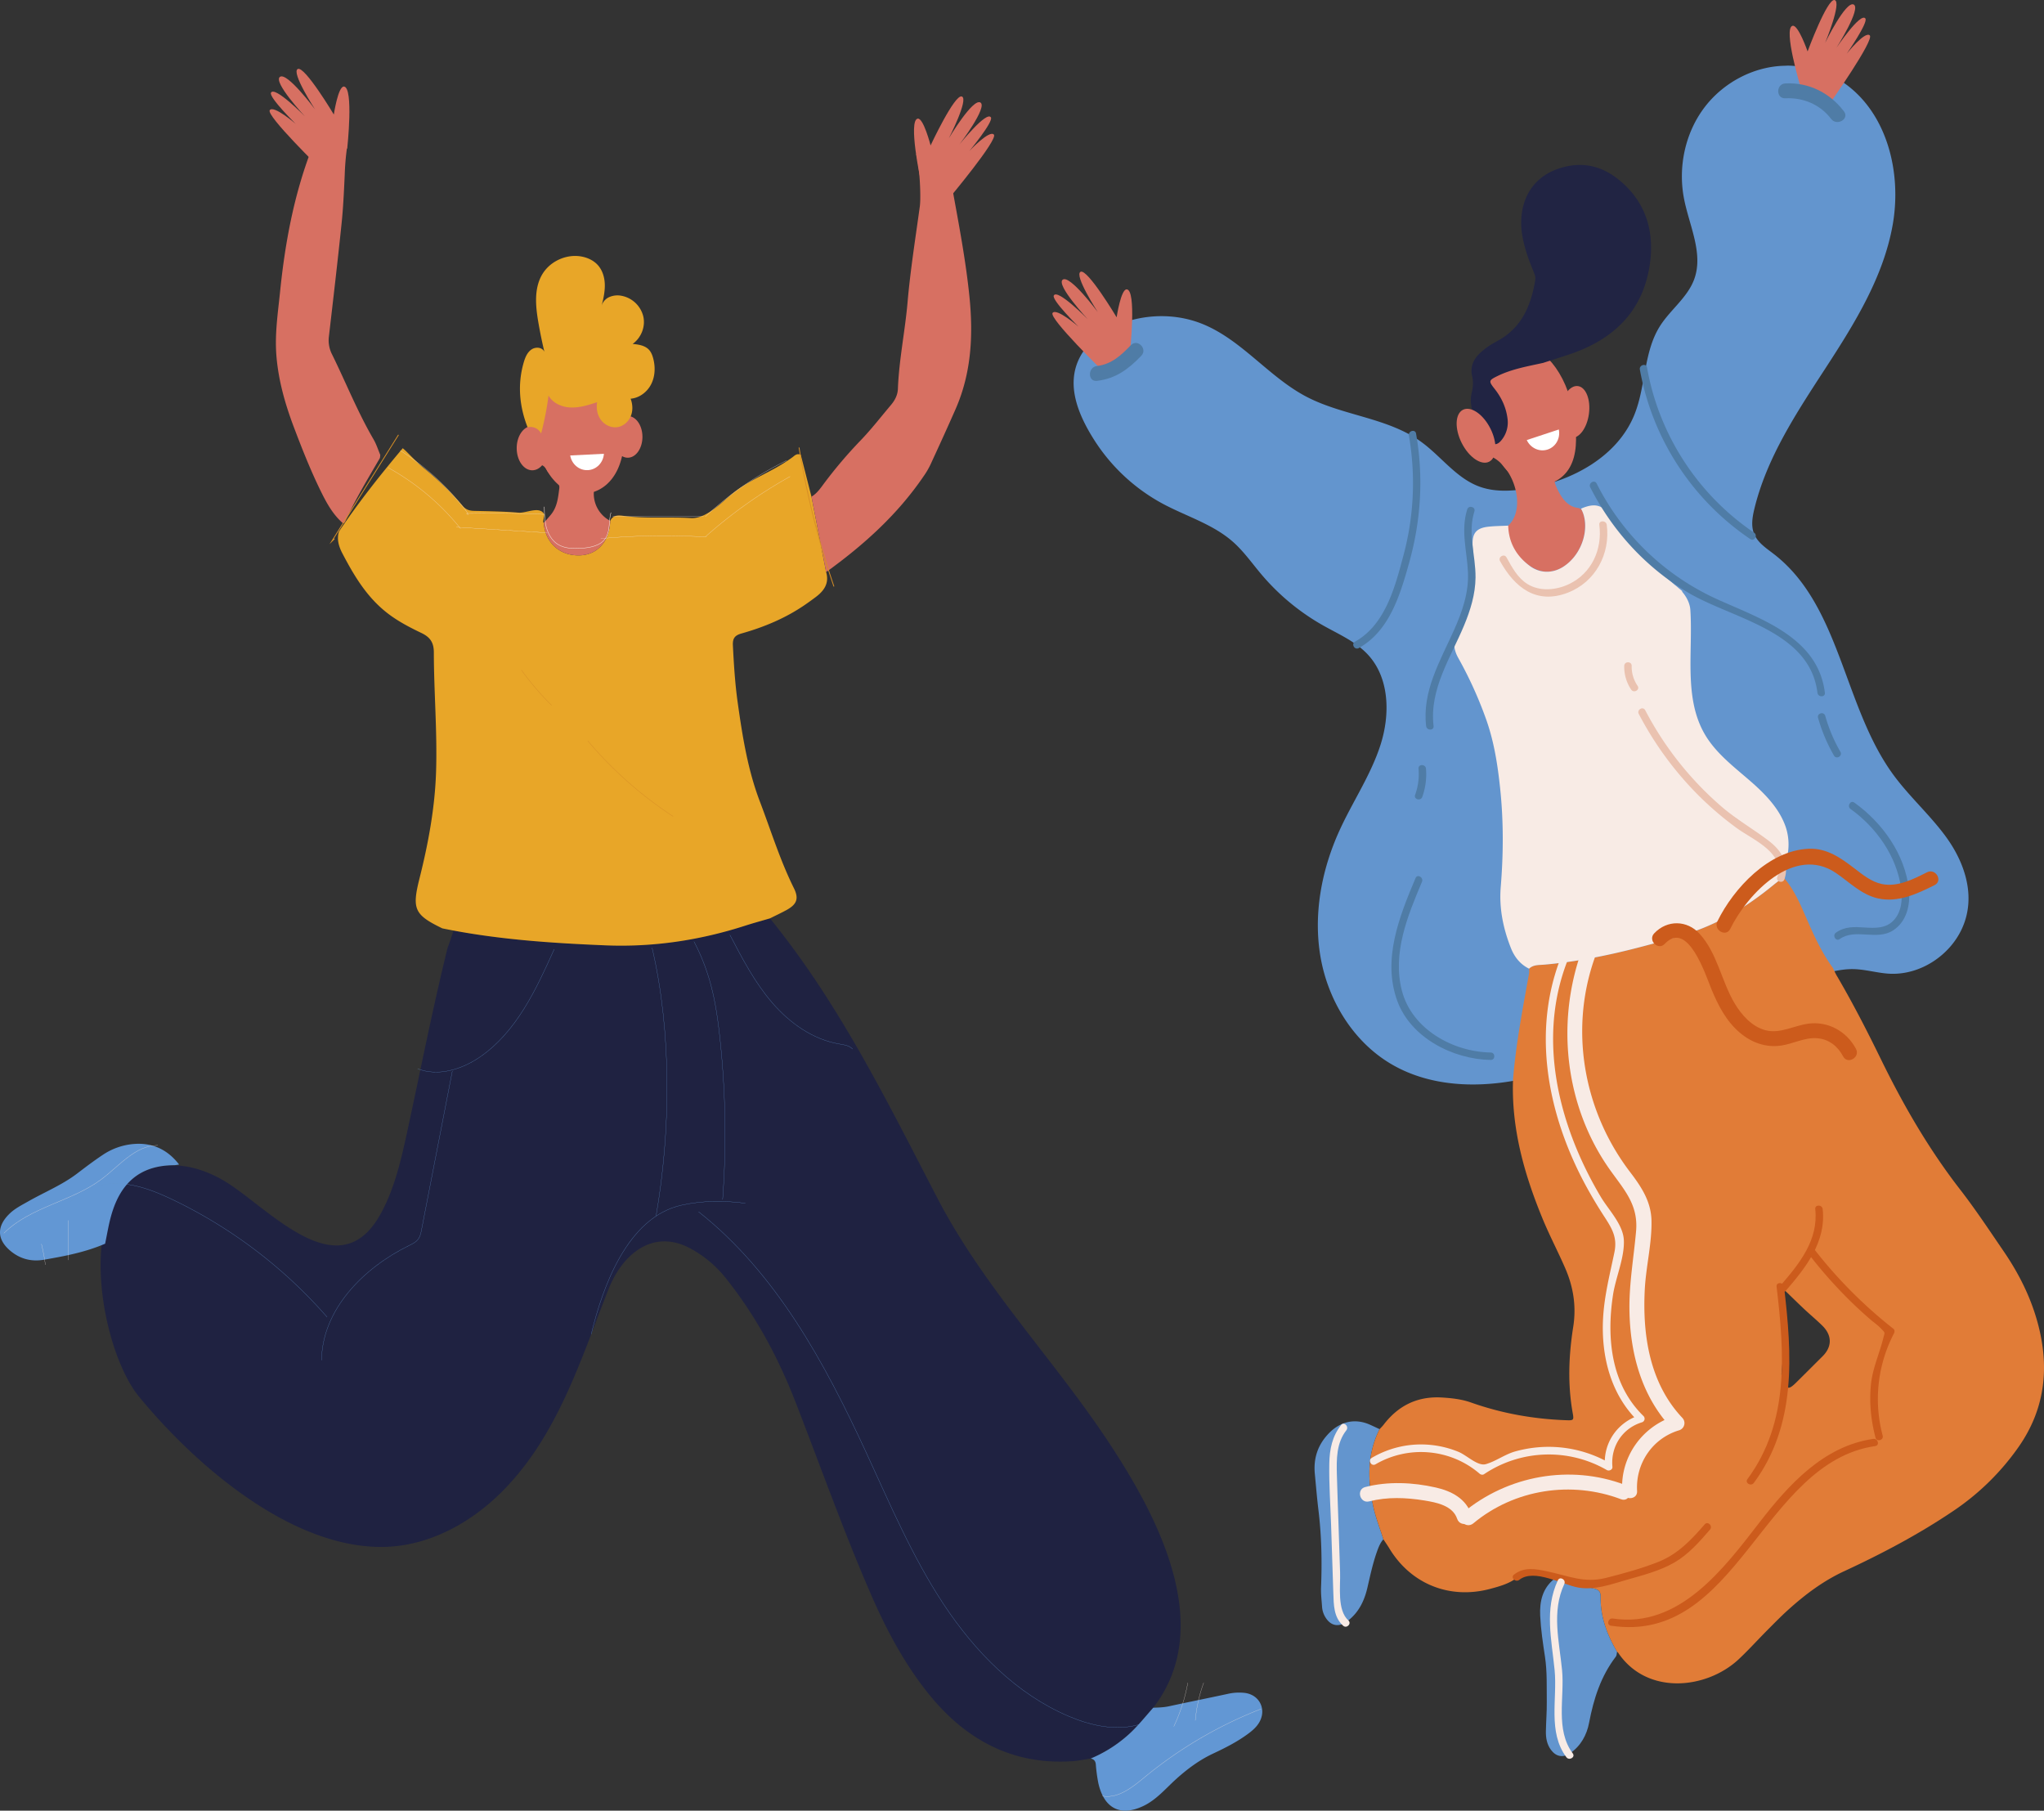 <svg id="testimonial_shance" data-name="testimonial shance" xmlns="http://www.w3.org/2000/svg" width="2512.365" height="2225.529" viewBox="0 0 2512.365 2225.529">
  <rect x="0" y="0" width="2512.365" height="2225.529" fill="#333333" stroke="none"/>
  <g id="Group_204" data-name="Group 204" transform="translate(1293.518 0)">
    <g id="Group_198" data-name="Group 198">
      <path id="Path_519" data-name="Path 519" d="M244.684,492.134c-4.146-13.355-9.371-26.337-12.38-40.089-7.133-32.626-7.7-64.562,7.72-95.272-4.08-1.886-8.123-3.853-12.233-5.651-17.971-7.845-35.679-3.838-49.5,10.134-14.038,14.192-19.74,30.953-17.854,50.56,1.431,14.97,2.678,29.962,4.484,44.888,3.794,31.4,4.432,62.874,3.156,94.451-.323,7.969.712,16,1.247,24a27.664,27.664,0,0,0,3.324,11.469c6.414,11.771,16.548,14.354,27.291,6.5,14.082-10.3,21.288-24.943,25.119-41.512,3.61-15.623,6.92-31.3,12.512-46.415C239.341,500.4,241.337,495.965,244.684,492.134Z" transform="translate(162.166 1399.845)" fill="#6395ce"/>
      <g id="Group_176" data-name="Group 176" transform="translate(26.124 80.69)">
        <path id="Path_520" data-name="Path 520" d="M84.541,458.77c10.655-10.479,24.282-18,40.463-23.424,31.033-10.4,65.853-9.958,96.2,2.561,47.926,19.755,80.956,64.936,126.864,89.013,44.888,23.541,99.859,25.728,140.968,55.389,24.378,17.59,42.833,44.2,70.946,54.861,18.881,7.162,39.876,6.113,59.8,2.789,54.861-9.158,110.5-39.083,131.457-90.6,14.317-35.165,11.191-76.751,31.378-108.907,12.725-20.261,33.9-35.209,42.18-57.657,11.734-31.782-6-65.927-12.46-99.177-7.463-38.35,1.1-79.855,24.4-111.219S898.03,120.7,937.1,120.205c0,0,28.208-2.987,71.394,20.789,53.569,37.014,71.673,110.6,60.328,174.716s-46.708,121.081-82.2,175.67-72.472,110.081-87.8,173.359c-2.466,10.163-4.286,21.149-.352,30.835,4.418,10.868,15.007,17.663,24.3,24.833,82.005,63.359,85.366,186.663,146.281,270.5,19.74,27.173,45.27,49.724,65.1,76.831,24.143,33.007,37.785,75.437,19.212,114.33-15.234,31.9-49.584,54.656-85.2,54.252-1.424-.022-2.847-.073-4.271-.161-14.61-.932-28.883-5.342-43.516-5.592-14.669-.249-29.045,3.684-43.186,7.581-57.459,15.85-115.056,31.738-170.438,53.782-57.87,23.035-113.325,52.784-173.439,69.1S505.573,1378.759,451.989,1347c-46.187-27.372-76.78-77.33-86.232-130.173s.91-108.063,23.211-156.9c16.166-35.407,38.526-68.121,50.37-105.194S450.4,873.058,424.1,844.373C409.038,827.965,387.838,818.961,368.45,808A278.6,278.6,0,0,1,292.9,745.417c-11.477-13.576-21.736-28.34-35.069-40.1-24.781-21.861-57.774-31.393-86.841-47.1A228.312,228.312,0,0,1,86.61,578.978c-20.268-32.34-36.332-71.812-13.018-107.021A81.571,81.571,0,0,1,84.541,458.77Z" transform="translate(-62.076 -120.085)" fill="#6395ce"/>
        <path id="Path_521" data-name="Path 521" d="M66.624,1069.882c2.458,3.75,5.041,7.426,7.36,11.264,26.572,43.912,74.3,62.97,124.038,49.651,10.207-2.729,20.657-5.65,29.309-11.264,16.834-10.912,33.1-8.263,49.944-1.438,16.394,4.249,32.736,8.666,49.188,12.658,5.5,1.328,7.272,4.6,7.177,9.642-.477,24.767,7.911,46.891,20.173,67.871.411.279.969.463,1.225.844,35.326,52.946,108.768,45.233,148.313,8.249,12.079-11.3,23.167-23.644,34.835-35.385,8.483-8.542,16.915-17.157,25.838-25.229,20.892-18.9,43.1-35.6,69.024-47.625,46.422-21.538,91.706-45.38,134.209-74.131a306,306,0,0,0,80.112-78.578c31.745-45.38,37.968-95,24.7-147.9-8.41-33.5-23.453-63.968-42.833-92.323-17.546-25.669-34.71-51.69-53.745-76.237-38.651-49.842-69.97-104.042-97.5-160.473-16.951-34.739-34.578-69.038-54.12-102.376-1.761-3.009-3.119-6.26-4.66-9.4-12.776-17.509-22.007-36.934-30.659-56.688C580.118,291.756,572.354,272.1,558.2,256c-4.307,3.434-8.652,6.818-12.908,10.3-32.472,26.594-68,48.058-108.276,60.188-56.57,17.04-113.713,31.936-172.9,37.1-6.37.558-13.194-.118-18.412,4.939a32.155,32.155,0,0,1-.015,5.944c-7.808,43.017-16.019,85.968-19.667,129.616-2.326,60,13.495,116.245,35.957,170.981,8.571,20.87,19.109,40.874,28.135,61.583,10.171,23.306,13.789,47.251,9.863,72.062-5.606,35.51-6.979,70.858-.572,106.39,1.578,8.74.653,8.747-8.667,8.409-39.92-1.475-78.769-8.409-116.473-21.773-11.411-4.043-23.409-5.357-35.5-6.105-30.058-1.857-53.672,9.738-71.812,33.367-1.5,1.967-3.317,3.691-4.99,5.519-15.418,30.71-14.853,62.646-7.72,95.272C57.253,1043.545,62.478,1056.526,66.624,1069.882Zm491.993-307.3c10.4,10.046,17.832,17.392,25.464,24.539,7.3,6.854,15.051,13.246,22.161,20.283,12.093,11.961,11.983,25.875.2,37.565-10.662,10.582-21.244,21.244-31.936,31.789-9.877,9.745-11.815,9.371-17.061-3.288a15.87,15.87,0,0,1-1.482-7.177C559.02,833.04,561.163,799.754,558.617,762.586Z" transform="translate(314.102 741.407)" fill="#e17c37"/>
        <path id="Path_522" data-name="Path 522" d="M126.759,191c1.174-4.961,4.476-9.261,9.43-10.347a5.842,5.842,0,0,1,3.119.022,7.323,7.323,0,0,1,3.478,3.273c3.42,5.3,5.944,11.418,10.89,15.322s13.605,4.139,16.452-1.482c.646-1.269,1.167-2.935,2.568-3.2,1.079-.205,2.069.587,2.891,1.321a306.856,306.856,0,0,0,60.526,42.342c.793.418,1.68.991,1.717,1.879.037.785-.624,1.4-1.13,2.011-2.723,3.317-1.284,8.263.389,12.218,4.917,11.551,12.424,23.879,24.73,26.352,1.908.382,3.963.543,5.54,1.688,1.607,1.167,2.407,3.126,3.016,5.019,6.758,20.9-.939,44.969-16.548,60.012-8.439,8.138-20.261,13.3-31.885,11.785-7.434-.976-14.339-4.557-20.232-9.187-15.139-11.888-37.036-34.541-23.416-47.17,22.484-20.848,7.6-70.646-19.336-84.192-3.221-1.615-6.883-2.025-10.406-2.767-8.512-1.8-17.128-6.267-20.826-14.148A16.681,16.681,0,0,1,126.759,191Z" transform="translate(355.858 262.523)" fill="#d77062"/>
        <path id="Path_523" data-name="Path 523" d="M215.515,463.655c-12.262-20.98-20.65-43.1-20.173-67.872.1-5.041-1.68-8.314-7.177-9.642-16.452-3.992-32.795-8.41-49.188-12.658-15.08,11.638-18.749,28.171-17.92,45.673.8,16.966,3.361,33.815,5.915,50.678,2.752,18.169,1.989,36.911,2.2,55.4.132,12-.9,24-1.094,36-.125,8.123,1.181,16,6.208,22.814,6.23,8.461,14.823,10.127,23.571,4.183,13.253-9,20.5-22.609,23.321-37.439,5.621-29.478,14.427-57.268,32.941-81.374C215.221,467.985,215.074,465.6,215.515,463.655Z" transform="translate(452.401 1486.018)" fill="#6395ce"/>
        <path id="Path_524" data-name="Path 524" d="M97.1,381.159c-6.392-11.565-6.744-22.272.36-33.932,11.11-18.228,16.628-38.269,18.382-59.726,1.233-15.161-.514-29.992-1.093-44.976-.572-14.911,4.917-21.068,19.813-22.638,7.947-.837,15.983-.866,23.974-1.262.58,21.068,10.2,37.513,26.785,49.709,12.842,9.444,28.436,8.887,40.962.785,24.95-16.144,33.382-50.935,21.736-71.357,17.274-7.419,26.653-5.115,38.364,11.433,21.883,30.916,48.095,57.671,76.78,82.152l.36.3c1.46,1.1,2.862,2.275,4.2,3.5,1.578,1.306,3.148,2.635,4.733,3.941-.073.235-.117.484-.183.719,5.8,6.722,9.643,14.6,10.156,22.573,3.332,51.969-8.417,108.408,18.082,153.245,12.768,21.611,33.007,37.557,52.072,53.9s38,34.5,46.568,58.1c6.891,18.955,4.975,42.246-7.03,57.649a80.129,80.129,0,0,1-1.306,10.068c-2.348,1.864-4.719,3.72-7.045,5.621-32.464,26.594-68,48.058-108.268,60.188-56.571,17.04-113.713,31.936-172.9,37.1-6.37.558-13.194-.118-18.412,4.939-10.9-5.4-17.957-14.317-22.323-25.346-9.51-24.069-14.633-49.049-12.512-74.968,3.331-40.551,3.544-81-.741-121.506-2.957-27.944-7.14-55.426-16.357-82.255A491.233,491.233,0,0,0,97.1,381.159Zm351.575,206.2c3.133,2.363,6.56,4.755,10.061,7.228-7.177-6.707-15.132-12.534-23.174-18.272A167.419,167.419,0,0,0,448.674,587.357Z" transform="translate(375.612 346.754)" fill="#f8ebe5"/>
        <path id="Path_525" data-name="Path 525" d="M131.083,265.826c10.486,47.757,43.112,81.4,72.751,74.667,42.356-9.635,45.255-50.531,34.769-98.289s-43.068-81.183-72.759-74.659S120.59,218.069,131.083,265.826Z" transform="translate(373.835 175.573)" fill="#d77062"/>
        <path id="Path_526" data-name="Path 526" d="M204.1,380.027c10.963-3.552,21.956-6.994,32.875-10.677C290.07,351.415,326.2,317.329,335,260.414c6.355-41.087-4.109-77.969-37.711-105.348-18.338-14.941-39.5-21.662-63.248-16.775-48.293,9.936-60.812,49.585-55.947,82.732,2.334,15.887,7.786,31.1,13.869,45.974,1.526,3.735,3.126,7.133,2.407,11.47-5.247,31.452-16.812,58.772-46.8,74.814-7.94,4.241-15.55,9.18-22.015,15.638-7.646,7.639-11.22,16.79-8.733,27.364,1.673,7.1,1.13,13.554-.543,20.6-3.434,14.391,2.4,27.6,7.169,40.793,3.816,6.4,7.037,13.26,12.82,18.228,7.008,6.025,11.983,5.445,17.538-2.069A34.224,34.224,0,0,0,160.3,448.39c-1.724-13.693-7.36-25.706-15.887-36.493-7.536-9.532-7.287-10.435,3.845-15.844C165.929,387.461,185.162,384.232,204.1,380.027Z" transform="translate(372.995 -14.682)" fill="#212443"/>
        <path id="Path_527" data-name="Path 527" d="M147.534,219.582c8.879,17.626,23.974,27.937,33.712,23.035s10.442-23.174,1.563-40.8-23.967-27.944-33.712-23.035S138.655,201.955,147.534,219.582Z" transform="translate(329.462 244.199)" fill="#d77062"/>
        <path id="Path_528" data-name="Path 528" d="M126.094,203.225c-2.356,17.546,3.676,32.839,13.48,34.152s19.659-11.837,22.015-29.382-3.676-32.839-13.473-34.16S128.457,185.679,126.094,203.225Z" transform="translate(471.785 220.027)" fill="#d77062"/>
      </g>
      <path id="Path_529" data-name="Path 529" d="M130.636,194.036c4.586,9.8,15.506,14.992,25.691,11.624s15.865-14.031,13.708-24.635Z" transform="translate(452.449 346.861)" fill="#fff"/>
      <path id="Path_530" data-name="Path 530" d="M202.4,205.353c4.909-6.509,31.87,16.885,31.87,16.885s-33.213-32.714-30.38-38.291c4.469-8.806,41.637,28.979,41.637,28.979s-39.414-42.158-30.63-48.484,43.046,39.832,43.046,39.832-29.551-45.4-21.112-49.489,44.3,55.947,44.3,55.947,5.269-34.981,12.46-34.365c12.137,1.035,4.058,75.8,4.058,75.8l-31.8,26.234S197.5,211.87,202.4,205.353Z" transform="translate(-202.152 179.283)" fill="#d77062"/>
      <path id="Path_531" data-name="Path 531" d="M177,152.54c-6.017-5.5-28.223,22.448-28.223,22.448s26.63-38.254,22.822-43.215c-6.01-7.837-35.6,36.141-35.6,36.141s30.989-48.689,21.2-53.29-35,47.068-35,47.068,20.7-50.069,11.66-52.535S100.6,172.295,100.6,172.295,89,138.877,82.039,140.807c-11.741,3.251,9.943,75.261,9.943,75.261l36.075,19.945S183.021,158.044,177,152.54Z" transform="translate(827.671 -109.089)" fill="#d77062"/>
      <g id="Group_177" data-name="Group 177" transform="translate(46.15 421.535)">
        <path id="Path_532" data-name="Path 532" d="M263.44,182.264C247.846,198.6,231.98,210.45,209,213.129c-11.675,1.358-11.58-16.944,0-18.294,17.773-2.077,29.683-13.121,41.512-25.508,8.145-8.534,21.068,4.418,12.93,12.937Z" transform="translate(-200.276 -166.532)" fill="#4f7ca6"/>
      </g>
      <g id="Group_178" data-name="Group 178" transform="translate(892.159 102.423)">
        <path id="Path_533" data-name="Path 533" d="M91.5,123.155c28.825-1.446,54.714,11.594,72,34.365,7.118,9.378-8.762,18.507-15.792,9.239-13.429-17.685-34.3-26.41-56.211-25.31-11.763.587-11.734-17.707,0-18.294Z" transform="translate(-82.691 -123.046)" fill="#4f7ca6"/>
      </g>
      <g id="Group_179" data-name="Group 179" transform="translate(660.583 592.018)">
        <path id="Path_534" data-name="Path 534" d="M94.56,192.081A308.5,308.5,0,0,0,243.644,334.729c53.547,24.143,123.092,46.737,131.413,114.491.712,5.827-8.439,5.775-9.151,0C356.55,373,261.784,358.483,207.3,326.341,155.482,295.77,113.749,250.3,86.664,196.7c-2.649-5.24,5.239-9.877,7.9-4.616Z" transform="translate(-86.128 -189.764)" fill="#4f7ca6"/>
      </g>
      <g id="Group_180" data-name="Group 180" transform="translate(940.947 876.643)">
        <path id="Path_535" data-name="Path 535" d="M92.454,231.78a191.925,191.925,0,0,0,18.661,44.235c2.95,5.1-4.953,9.716-7.9,4.616a202.113,202.113,0,0,1-19.586-46.422c-1.6-5.673,7.228-8.1,8.821-2.429Z" transform="translate(-83.441 -228.551)" fill="#4f7ca6"/>
      </g>
      <g id="Group_181" data-name="Group 181" transform="translate(458.673 622.94)">
        <path id="Path_536" data-name="Path 536" d="M204.7,199.6c-8.578,27.232,1.636,53.709,1.394,81.271-.183,20.466-6.26,40.133-14.06,58.868-16.614,39.92-42.87,78.571-37.506,123.693.69,5.834-8.461,5.79-9.151,0-5.071-42.672,17.252-79.987,34.064-117.485,10.156-22.66,18.492-46.312,17.355-71.5-1.189-26.366-9.107-51.272-.917-77.286,1.761-5.592,10.6-3.207,8.82,2.436Z" transform="translate(-144.646 -193.978)" fill="#4f7ca6"/>
      </g>
      <g id="Group_182" data-name="Group 182" transform="translate(445.579 940.398)">
        <path id="Path_537" data-name="Path 537" d="M166.53,241.628a82,82,0,0,1-4.513,34.688c-1.959,5.5-10.8,3.133-8.821-2.436a75.689,75.689,0,0,0,4.19-32.252c-.492-5.871,8.659-5.834,9.143,0Z" transform="translate(-152.908 -237.239)" fill="#4f7ca6"/>
      </g>
      <g id="Group_183" data-name="Group 183" transform="translate(416.738 1076.846)">
        <path id="Path_538" data-name="Path 538" d="M263.547,481.807c-46.319-.792-98.105-27.173-114.726-72.274-18.859-51.155,2.4-104.049,22.338-151.293,2.282-5.408,10.163-.749,7.9,4.616-17.685,41.9-36.7,87.927-24.627,134.026,12.314,47,62.419,74.983,109.12,75.782,5.878.1,5.9,9.246,0,9.144Z" transform="translate(-141.502 -255.833)" fill="#4f7ca6"/>
      </g>
      <g id="Group_184" data-name="Group 184" transform="translate(961.097 985.661)">
        <path id="Path_539" data-name="Path 539" d="M96.64,244.251c34.71,24.84,62.669,64.019,67.086,107.425,1.879,18.441-2.833,38.885-19.329,49.584-20.349,13.194-46.326-3.009-65.758,10.721-4.821,3.4-9.393-4.528-4.616-7.9,11-7.771,22.426-7.148,35.422-6.311,12.622.807,25.97,1.365,35.5-8.784,9.943-10.589,11.088-26.19,9.151-39.8-5.562-39.2-30.344-74.329-62.074-97.034-4.748-3.4-.184-11.338,4.616-7.9Z" transform="translate(-72.002 -243.407)" fill="#4f7ca6"/>
      </g>
      <g id="Group_185" data-name="Group 185" transform="translate(722.025 448.533)">
        <path id="Path_540" data-name="Path 540" d="M233.558,384.3A320.088,320.088,0,0,1,97.793,175.947c-1.027-5.753,7.786-8.226,8.821-2.429A311.088,311.088,0,0,0,238.174,376.4c4.851,3.28.279,11.213-4.616,7.9Z" transform="translate(-97.71 -170.211)" fill="#4f7ca6"/>
      </g>
      <g id="Group_186" data-name="Group 186" transform="translate(369.799 529.579)">
        <path id="Path_541" data-name="Path 541" d="M231.112,184.567c9.378,53.694,6.061,107.043-8.659,159.453-10.941,38.951-24.025,83.164-61.7,104.2-5.144,2.869-9.76-5.027-4.616-7.9,37.183-20.76,49.144-67.152,59.352-105.517A341.746,341.746,0,0,0,222.292,187c-1.005-5.76,7.808-8.233,8.821-2.429Z" transform="translate(-153.892 -181.256)" fill="#4f7ca6"/>
      </g>
      <g id="Group_187" data-name="Group 187" transform="translate(549.671 640.769)">
        <path id="Path_542" data-name="Path 542" d="M254.319,200.753c4.6,35.62-13.877,70.344-48.051,83.443-38.46,14.743-65.134-6.428-83.084-38.849-2.854-5.152,5.041-9.775,7.9-4.616,6.707,12.115,13.752,25.442,25.97,32.9,15.212,9.283,35.15,7.4,50.693.029,28.186-13.355,41.307-42.877,37.432-72.906-.756-5.819,8.4-5.768,9.144,0Z" transform="translate(-122.572 -196.408)" fill="#eac2b0"/>
      </g>
      <g id="Group_188" data-name="Group 188" transform="translate(720.219 870.656)">
        <path id="Path_543" data-name="Path 543" d="M263.423,435.371c10.039-30.057-30.549-46.37-49.937-60.548A407.2,407.2,0,0,1,167.454,335.6,410.2,410.2,0,0,1,93.205,234.64c-2.737-5.2,5.159-9.833,7.9-4.616a401.537,401.537,0,0,0,94.649,119.2c18.045,15.381,38.284,26.946,57.026,41.211,15.315,11.661,26,27.79,19.461,47.361-1.857,5.555-10.692,3.178-8.821-2.429Z" transform="translate(-92.637 -227.735)" fill="#eac2b0"/>
      </g>
      <g id="Group_189" data-name="Group 189" transform="translate(702.893 814.05)">
        <path id="Path_544" data-name="Path 544" d="M126.547,224.438a41.387,41.387,0,0,0,7.28,24.524c3.3,4.895-4.623,9.481-7.9,4.616a50,50,0,0,1-8.527-29.14c.11-5.878,9.261-5.9,9.143,0Z" transform="translate(-117.393 -220.021)" fill="#eac2b0"/>
      </g>
      <g id="Group_190" data-name="Group 190" transform="translate(390.36 1160.464)">
        <path id="Path_545" data-name="Path 545" d="M364.769,274.215c-45.879,100.116-18.793,212.766,35.29,303.694,9.518,16,27.511,33.852,28.333,53.3.917,21.493-9.973,45.512-13.267,66.8-8.167,52.784-2.723,110.294,37.469,149.326a4.616,4.616,0,0,1-2.018,7.639c-24.092,7.419-38.533,29.8-36.229,54.714.33,3.559-4.095,5.562-6.883,3.955a142.674,142.674,0,0,0-150.933,5.115c-1.768,1.182-4.058.558-5.54-.719-35.642-30.652-87.31-35.106-127.84-11.448-5.093,2.979-9.7-4.924-4.616-7.9a119.282,119.282,0,0,1,73.61-15.806,121.008,121.008,0,0,1,33.081,8.431c10.347,4.286,23.563,17.927,33.587,15.058,12.218-3.5,23.409-12.071,36.112-15.63A153.62,153.62,0,0,1,334,885.139a150.876,150.876,0,0,1,78.079,20.6q-3.445,1.97-6.883,3.948c-2.678-29.023,15.227-55,42.951-63.535q-1.013,3.831-2.018,7.647c-34.071-33.081-45.805-80.53-43.266-126.871,1.512-27.672,8.351-53.98,13.935-80.97,3.838-18.5-3.207-29.61-12.791-44.367q-11.349-17.479-21.391-35.774c-49.526-90.554-70.1-199.424-25.75-296.216,2.451-5.35,10.34-.7,7.9,4.616Z" transform="translate(-116.325 -267.228)" fill="#f8ebe5"/>
      </g>
      <g id="Group_191" data-name="Group 191" transform="translate(893.919 1481.824)">
        <path id="Path_546" data-name="Path 546" d="M87.6,409.124c23.27-26.961,46.686-55.829,42.6-93.739-.631-5.841,8.52-5.8,9.143,0,4.337,40.126-20.554,71.563-45.27,100.211-3.853,4.462-10.3-2.033-6.472-6.472Z" transform="translate(-86.431 -311.02)" fill="#cc5b1c"/>
      </g>
      <g id="Group_192" data-name="Group 192" transform="translate(853.434 1577.065)">
        <path id="Path_547" data-name="Path 547" d="M137.97,328.358c9.841,83.759,15.63,169.756-37.117,241.252-3.456,4.682-11.4.125-7.9-4.616,51.815-70.242,45.512-154.536,35.862-236.637-.682-5.834,8.468-5.79,9.151,0Z" transform="translate(-92.086 -323.999)" fill="#cc5b1c"/>
      </g>
      <g id="Group_193" data-name="Group 193" transform="translate(565.817 1872.126)">
        <path id="Path_548" data-name="Path 548" d="M347.7,372.179c-12.945,14.977-26.293,30.271-43.611,40.331-18.36,10.663-39.935,15.961-60.159,21.795-18.507,5.342-38.254,12.468-57.8,9.151-20.1-3.412-54.391-23.967-72.861-9.532-4.586,3.588-11.1-2.847-6.465-6.465,12.5-9.767,26.359-7.052,41.013-3.948,25.618,5.423,45.248,14.787,71.974,8.035,21.611-5.459,43.765-11.514,64.5-19.747,23.915-9.5,40.47-27.041,56.937-46.092,3.853-4.462,10.3,2.033,6.465,6.472Z" transform="translate(-105.216 -364.208)" fill="#cc5b1c"/>
      </g>
      <g id="Group_194" data-name="Group 194" transform="translate(929.36 1534.415)">
        <path id="Path_549" data-name="Path 549" d="M81.987,319.78A566.467,566.467,0,0,0,178.9,417.056c1.629,1.277,1.57,3.889.712,5.54a174.346,174.346,0,0,0-13.95,125.726c1.49,5.7-7.331,8.131-8.82,2.436-5.511-21.039-7.749-42.51-5.7-64.217,1.952-20.723,10.281-38.027,15.2-57.708,2.025-8.116,3.089-6.157-3.7-13.1-3.6-3.677-8.094-6.707-11.983-10.061q-13.022-11.249-25.324-23.306a568.229,568.229,0,0,1-49.8-56.116c-3.581-4.594,2.847-11.11,6.465-6.472Z" transform="translate(-74.471 -318.187)" fill="#cc5b1c"/>
      </g>
      <g id="Group_195" data-name="Group 195" transform="translate(683.129 1768.516)">
        <path id="Path_550" data-name="Path 550" d="M405.554,358.972c-139.309,20.254-169.359,244.474-325,220.779-5.8-.88-3.332-9.694,2.436-8.82,81.528,12.416,136.462-61.48,180.176-117.992,35.957-46.481,78.681-93.878,139.955-102.794,5.761-.837,8.248,7.977,2.436,8.828Z" transform="translate(-77.243 -350.089)" fill="#cc5b1c"/>
      </g>
      <g id="Group_196" data-name="Group 196" transform="translate(816.346 1043.177)">
        <path id="Path_551" data-name="Path 551" d="M68.149,340.567c20.085-40.918,63.373-87.186,112.238-89.27,22.316-.954,39.517,11.3,56.409,24.268,10.127,7.764,20.8,16.467,33.609,19.109,19.417,3.992,38.761-6.1,55.514-14.493,10.5-5.262,19.777,10.516,9.232,15.8-21.406,10.729-45.064,21.839-69.611,16.335-20.371-4.579-34.989-19.887-51.654-31.232-51.082-34.761-108.525,25.09-129.938,68.715-5.188,10.574-20.973,1.314-15.8-9.231Z" transform="translate(-67.122 -251.245)" fill="#cc5b1c"/>
      </g>
      <g id="Group_197" data-name="Group 197" transform="translate(737.138 1134.818)">
        <path id="Path_552" data-name="Path 552" d="M83.326,276.143c15.88-16.819,40.382-16.467,55.91.6,21.7,23.842,26.748,58.126,42.855,85.219,8.527,14.339,21.288,28.854,38.034,33.235,17.869,4.674,34.923-5.621,52.344-8.021,24.583-3.4,47.4,9.283,58.9,30.938,5.518,10.4-10.266,19.652-15.8,9.239-6.692-12.607-17.465-21.156-31.936-22.33-15.19-1.225-29.522,6.9-44.345,9.041-18.925,2.737-36.42-3.706-50.8-15.946-16.592-14.111-26.462-33.293-34.666-53.085-7.2-17.37-29.081-86.122-57.554-55.954-8.1,8.578-21.017-4.374-12.937-12.937Z" transform="translate(-80.767 -263.733)" fill="#cc5b1c"/>
      </g>
    </g>
    <g id="Group_199" data-name="Group 199" transform="translate(633.039 1144.203)">
      <path id="Path_553" data-name="Path 553" d="M150.847,279.014c-41.3,93.24-25.544,201.861,35.759,282.266,13.825,18.14,25.9,36.207,26.4,59.763.609,28.017-6.781,56.563-8.241,84.61-2.943,56.373,6.025,115.4,46.172,157.9a9.249,9.249,0,0,1-4.036,15.286c-32.685,9.855-53.547,40.72-51.588,74.579.675,11.763-17.619,11.719-18.294,0-2.429-42.041,24.891-80.119,65.017-92.22q-2.014,7.65-4.036,15.293c-37.454-39.656-51.551-93.122-52.1-146.618-.33-32.361,5.372-63.769,8.168-95.845,2.921-33.543-15.7-51.808-33.492-77.338-58.038-83.26-66.352-194.757-25.53-286.911,4.763-10.743,20.532-1.446,15.8,9.232Z" transform="translate(-109.654 -265.012)" fill="#f8ebe5"/>
    </g>
    <g id="Group_200" data-name="Group 200" transform="translate(501.406 1812.464)">
      <path id="Path_554" data-name="Path 554" d="M316.366,386.382c-61.128-23.108-131.142-12.35-181.592,29.625-8.989,7.485-22-5.394-12.937-12.937,55.272-45.989,131.868-59.851,199.395-34.328,10.912,4.124,6.179,21.817-4.865,17.641Z" transform="translate(-118.764 -356.077)" fill="#f8ebe5"/>
    </g>
    <g id="Group_201" data-name="Group 201" transform="translate(378.046 1822.932)">
      <path id="Path_555" data-name="Path 555" d="M264.752,401.424c-5.438-16.247-25.31-20.136-40.258-22.566-22.6-3.661-45.563-4.6-67.879,1.116-11.411,2.92-16.276-14.72-4.858-17.642,28.061-7.184,58.464-5.812,86.65.558,19.534,4.417,37.308,13.722,43.986,33.675,3.75,11.191-13.913,15.99-17.641,4.858Z" transform="translate(-145.248 -357.504)" fill="#f8ebe5"/>
    </g>
    <g id="Group_202" data-name="Group 202" transform="translate(340.303 1749.965)">
      <path id="Path_556" data-name="Path 556" d="M186.775,355.621c-12.343,15.741-12.137,35.649-11.631,54.677.543,20.591,1.35,41.168,2.025,61.751l1.915,58.119c.565,17.3-3.816,46.473,10.185,59.176,4.374,3.97-2.113,10.42-6.465,6.472-11.675-10.6-11.506-25.493-12.035-40.221-1.005-27.841-1.835-55.7-2.745-83.546-.829-25.192-2.693-50.6-2.194-75.812.345-17.421,3.574-33.183,14.471-47.089,3.632-4.63,10.061,1.886,6.472,6.472Z" transform="translate(-165.748 -347.561)" fill="#f8ebe5"/>
    </g>
    <g id="Group_203" data-name="Group 203" transform="translate(611.561 1940.012)">
      <path id="Path_557" data-name="Path 557" d="M145.915,380.433c-15.865,33.984-6.223,70.257-2.759,105.737,3.288,33.734-8.586,73.25,13.158,102.471,3.515,4.726-4.425,9.3-7.9,4.623C125.368,562.29,137.52,521.783,134,486.17c-3.706-37.572-12.71-74.549,4.007-110.353,2.5-5.328,10.384-.69,7.9,4.615Z" transform="translate(-128.241 -373.459)" fill="#f8ebe5"/>
    </g>
  </g>
  <g id="Group_208" data-name="Group 208" transform="translate(0 84.603)">
    <g id="Group_207" data-name="Group 207">
      <g id="Group_206" data-name="Group 206" transform="translate(0 96.976)">
        <path id="Path_558" data-name="Path 558" d="M333.245,310.6c6.062-59.711,16.974-118.425,38.541-174.716,14.574-.374,29.126-1.167,43.677-2.047a318.152,318.152,0,0,0-2.789,33.4c-.925,20.033-1.813,40.1-3.882,60.042-4.807,46.385-10.237,92.711-15.616,139.045a37.752,37.752,0,0,0,4.044,21.758c17.039,34.636,31.319,70.616,50.824,104.071,3.508,6,5.614,12.827,8.358,19.27-.25,1.453-.1,3.148-.785,4.337-14.933,25.6-30.263,50.964-42.562,78.005-.374.815-1.446,1.306-2.187,1.952-12.893-11.051-20.708-25.625-28-40.536-12.35-25.273-22.69-51.419-32.633-77.7-10.853-28.685-19.219-58.016-21.6-88.9C326.634,362.317,330.618,336.5,333.245,310.6Z" transform="translate(11.036 -133.833)" fill="#d77062"/>
        <g id="Group_205" data-name="Group 205" transform="translate(0 7.764)">
          <path id="Path_559" data-name="Path 559" d="M195.5,662.311c4.946-43.494,26.895-88.5,74.762-95,26.432-3.581,53.363,4.931,76.252,18.617,52.711,31.5,138.1,131.971,189.95,43.274,17.648-30.189,26.425-67.167,33.778-101.04,16.541-76.171,31.481-152.687,50.106-228.4q3.9-10.886,7.529-21.861c61.619,11.506,124.038,15.587,186.553,18.162,58.713,2.422,116.084-6.171,172.038-24.223,10.009-3.222,20.173-5.966,30.263-8.931,85.578,105.333,143.83,224.624,206.014,344.23,56.438,108.54,142.45,197.3,209.676,298.711,59.535,89.813,133.38,226.539,55.44,327.279-10.941,12.262-21.046,25.295-33.727,35.943a163.773,163.773,0,0,1-43.075,26.491c-7.426,1.115-14.823,2.744-22.3,3.266-74.689,5.166-132.609-27.232-177.659-83.554-28.846-36.067-50.7-76.868-69.324-119.481-34.387-78.7-62.9-159.651-94.084-239.58-21.149-54.193-48.33-104.607-84.558-150.236a140.984,140.984,0,0,0-44.514-37.5c-46.077-24.612-83.414,7.625-100.138,49.871-34.629,87.479-62.39,179.758-130.386,248.481-38.437,38.863-89.908,67.174-144.549,68.605C428.705,1038.433,309.3,933.9,240.985,850.449,211.618,814.579,187.805,729.94,195.5,662.311Z" transform="translate(-70.364 676.538)" fill="#1f2241"/>
          <path id="Path_560" data-name="Path 560" d="M332.886,184.165a63.917,63.917,0,0,1,4.873,4.432c7.067,7.059,14.024,14.339,21.787,20.584A359.161,359.161,0,0,1,406.686,255.2c4.168,4.858,8.681,5.849,14.391,5.981,17.993.4,35.987.66,53.951,2.172,9.936.837,26.014-8.63,31.826,2.069.682,1.255-2.487,9.862-.638,10.486,1.717,24.055,19.219,40.221,43.288,39.979,22.411-.228,37.572-16.981,38.408-42.459,3.207-6.59,8.725-7.169,15.183-6.267,27.9,3.867,56.035,1.152,83.935,2.876,17.685,1.094,35.524-17,47.97-27.533,25.669-21.721,49.775-27.445,76.854-47.207,2.693-1.967,5.1-5.122,10.222-3.2,4.3,16.819,8.74,34.226,13.187,51.625q9.015,46.363,18.037,92.726c4.021,13.686-2.553,22.969-12.82,30.659-4.41,3.31-8.872,6.546-13.421,9.665-23.828,16.35-50.179,27.313-77.808,35.091-8.468,2.385-11.007,6.23-10.574,14.743,1.2,23.563,2.656,47.1,5.951,70.447,5.819,41.226,12.306,82.306,27.276,121.544,13.569,35.561,24.745,72.032,41.748,106.272,6.45,13,3.559,20.055-9.356,27.086-6.575,3.581-13.378,6.729-20.077,10.075-10.09,2.965-20.254,5.709-30.263,8.931C698,789.006,640.63,797.606,581.917,795.184c-67.189-2.766-134.275-7.265-200.379-20.863-34.438-16.651-37.5-23.754-28.076-61.289,10.876-43.354,19.036-87.178,20.4-132.015,1.49-48.667-2.671-97.232-2.759-145.855-.022-12.6-4.814-18.881-15.462-23.989-13.965-6.693-27.753-13.833-40.28-23.292-26.029-19.645-42.121-46.568-56.82-74.755-4.77-9.136-6.78-17.92-4.065-26.579C278.428,250.885,305.184,217.019,332.886,184.165Z" transform="translate(162.153 177.42)" fill="#e8a628"/>
          <path id="Path_561" data-name="Path 561" d="M245.463,538.575a558.133,558.133,0,0,1,43.919-51.558c13.282-13.745,24.913-28.876,37.234-43.428,5.027-5.937,8.454-12.358,8.755-20.261,1.387-35.635,8.755-70.594,11.851-106.089,3.434-39.436,9.687-78.629,15.066-117.882,1.717-12.556-.4-52.469-4.638-64.466,13.363,5.071,30.9,34.24,44.1,31.466a56.508,56.508,0,0,0,.807,12.5c7.9,43.435,16.2,86.812,20.686,130.8,4.851,47.581,2.554,94.23-16.988,138.737-10.09,22.969-20.532,45.791-31.041,68.576a100.663,100.663,0,0,1-8.424,14.207c-32.1,47.089-73.757,84.478-119.628,117.573q-9.015-46.352-18.03-92.726C236.283,551.814,240.664,544.93,245.463,538.575Z" transform="translate(768.286 -134.891)" fill="#d77062"/>
          <path id="Path_562" data-name="Path 562" d="M315.571,351.39c1.71,24.055,19.212,40.221,43.281,39.979,22.411-.228,37.572-16.981,38.408-42.452a37.632,37.632,0,0,1-19.7-39.671c.668-3.955,3.009-6.061,6.039-7.962a59.692,59.692,0,0,0,18.911-18.9c5.577-8.857,8.028-19.52,22.03-21.075,7.617-.844,10.185-10.42,9.973-18.3-.272-10.112-3.442-18.742-14.75-21.5-7.265,4.777-12.482,3.009-14.75-5.3-1.878-6.891-5.68-9.8-12.93-9.606-4.4.117-8.813-2.121-13.267-2.3-20.51-.859-33.785-10.9-40.038-30.424-.205-.653-1.585-.932-2.847-1.622-8.564,3.816-11.6,11.683-13.363,20.129-2.253,10.787-3.662,21.751-6.025,32.5-3.016,13.693-7.1,15.74-21.3,11.8-11.316,6.238-12.314,16.3-9.217,27.13,2.906,10.163,10.1,16.071,21,15.66,5.79-.213,9.393,1.82,12.02,6.758,1.387,2.62,3.493,4.851,5.181,7.316,3.522,5.115,11.426,7.426,10.413,15.41-1.431,11.367-2.568,22.91-10.259,32.3C321.544,344.712,318.506,348.015,315.571,351.39Z" transform="translate(352.804 101.938)" fill="#d77062"/>
          <path id="Path_563" data-name="Path 563" d="M257.172,411.212c-10.941,12.255-21.046,25.288-33.727,35.935a163.76,163.76,0,0,1-43.076,26.491c3.919.836,5.834,3.111,6.223,7.25a197.682,197.682,0,0,0,2.957,22.337c6.458,30.336,26,42.665,55.228,28.876,16.284-7.683,27.629-21.574,40.558-33.235,13.972-12.585,28.641-23.453,45.629-31.4,14.544-6.81,28.876-14.06,41.923-23.593,5.724-4.183,11.154-8.659,14.7-14.874,9.041-15.865.191-33.763-17.935-36a62.231,62.231,0,0,0-20.936,1.2c-24,5.2-48.095,10.01-72.106,15.205C270.154,410.808,263.681,410.985,257.172,411.212Z" transform="translate(1160.328 1498.465)" fill="#6297d4"/>
          <path id="Path_564" data-name="Path 564" d="M491.013,423.483c2.238-10.721,3.985-21.567,6.788-32.134,10.765-40.559,34.042-64.21,78.218-64.349a39.975,39.975,0,0,0,5.893-.88c-13.788-17.906-32.009-26.785-54.538-25.288a79.852,79.852,0,0,0-39.362,13.546c-10.861,7.221-21.193,15.095-31.562,22.976-18.456,14.024-40.03,22.756-60.034,34.16-7.852,4.476-15.976,8.491-22.565,14.779-16.276,15.513-16.2,31.987,1.05,46.231,11.66,9.635,25.419,13.326,40.756,10.685C441.348,438.776,466.9,433.918,491.013,423.483Z" transform="translate(-361.801 915.85)" fill="#6297d4"/>
          <path id="Path_565" data-name="Path 565" d="M303.335,247.1a13.885,13.885,0,0,1,5.2,1.137c.734-43.42,25.119-78.307,55.154-78.307,26.961,0,49.372,28.113,54.222,65.266a12.979,12.979,0,0,1,2.767-.4c9.973,0,18.052,11.477,18.052,25.632s-8.079,25.633-18.052,25.633a13.507,13.507,0,0,1-6.964-1.989c-7.221,31.951-27.856,46.459-50.025,46.459-19.622,0-36.809-14.919-46.6-37.345-3.486,5.108-8.351,8.314-13.752,8.314-10.574,0-19.145-12.182-19.145-27.2S292.761,247.1,303.335,247.1Z" transform="translate(350.913 87.189)" fill="#d77062"/>
        </g>
        <path id="Path_566" data-name="Path 566" d="M291.5,362.557a14.689,14.689,0,0,1,16.636,7.646,360.956,360.956,0,0,0,9.129-46.627c5.335,9.547,16.79,14.346,27.724,14.662s21.589-3.133,31.987-6.531c-1.284,7.588.191,15.785,4.821,21.934s12.556,9.914,20.165,8.755c7.28-1.115,13.517-6.6,16.35-13.4s2.465-14.684-.161-21.567c10.839-.829,20.562-8.344,25.4-18.074s5.152-21.325,2.275-31.811c-1.02-3.72-2.48-7.426-5.093-10.252-4.946-5.349-12.849-6.5-20.1-7.169,10.626-7.647,16.071-21.384,13.04-34.123A34.091,34.091,0,0,0,406.5,200.837a25.417,25.417,0,0,0-14.479,1.629,17.255,17.255,0,0,0-9.562,10.67c2.3-8.234,4.241-17.876,3.97-26.425s-2.891-17.26-8.644-23.593c-5.085-5.6-12.292-8.982-19.725-10.4-18.6-3.559-38.951,5.643-48.572,21.949-10.237,17.355-8.153,39.1-4.733,58.955q3.137,18.173,7.4,36.133c-2.649-5.738-10.787-6.348-15.982-2.744s-7.683,9.936-9.444,16C278.98,309.729,281.387,336.646,291.5,362.557Z" transform="translate(356.959 -18.944)" fill="#e8a628"/>
      </g>
      <path id="Path_567" data-name="Path 567" d="M333.524,171.393c4.9-6.516,31.863,16.878,31.863,16.878s-33.206-32.714-30.38-38.291c4.476-8.806,41.637,28.986,41.637,28.986s-39.414-42.166-30.63-48.484,43.054,39.832,43.054,39.832-29.551-45.409-21.12-49.5,44.3,55.947,44.3,55.947,5.269-34.981,12.46-34.365c12.137,1.035,4.058,75.8,4.058,75.8l-31.8,26.234S328.615,177.9,333.524,171.393Z" transform="translate(-1.938 -120.618)" fill="#d77062"/>
      <path id="Path_568" data-name="Path 568" d="M323.453,172.169c-5.54-5.981-29.991,20.033-29.991,20.033s29.72-35.913,26.337-41.175c-5.342-8.307-38.482,33.051-38.482,33.051s34.93-45.937,25.552-51.338-38.783,44-38.783,44,24.789-48.176,15.983-51.39-38.4,60.159-38.4,60.159-8.784-34.262-15.88-32.919c-11.969,2.26,3.662,75.826,3.662,75.826l34.292,22.866S328.993,178.157,323.453,172.169Z" transform="translate(898.16 -91.366)" fill="#d77062"/>
      <path id="Path_569" data-name="Path 569" d="M252.114,184.042a1056.738,1056.738,0,0,0,42.892,170.849" transform="translate(730.015 281.381)" fill="none" stroke="#d88f25" stroke-miterlimit="10" stroke-width="0.997"/>
      <path id="Path_570" data-name="Path 570" d="M407.26,181.922q-41.1,65.582-82.21,131.164,1.772-1.717,3.53-3.434" transform="translate(82.546 267.944)" fill="none" stroke="#d88f25" stroke-miterlimit="10" stroke-width="0.997"/>
      <path id="Path_571" data-name="Path 571" d="M290.641,187.165c1.812,10.662,10.963,18.566,21.67,18.037s19.028-9.312,19.769-20.107Z" transform="translate(410.22 288.061)" fill="#fff"/>
      <path id="Path_572" data-name="Path 572" d="M279.041,233.173A484.884,484.884,0,0,0,384.03,326.09" transform="translate(443.395 592.785)" fill="none" stroke="#d88f25" stroke-miterlimit="10" stroke-width="0.499"/>
      <path id="Path_573" data-name="Path 573" d="M299.393,221.315a343.218,343.218,0,0,0,37.183,43.494" transform="translate(341.5 517.626)" fill="none" stroke="#d88f25" stroke-miterlimit="10" stroke-width="0.499"/>
      <path id="Path_574" data-name="Path 574" d="M270.352,266.8a257.717,257.717,0,0,1,19.461,48.7c6.568,22.969,9.907,46.73,12.453,70.484a1100.945,1100.945,0,0,1,3.287,197.876" transform="translate(582.668 805.915)" fill="none" stroke="#6395ce" stroke-miterlimit="10" stroke-width="0.249"/>
      <path id="Path_575" data-name="Path 575" d="M280.069,267.847c24.121,103.484,23.1,224.653,4.9,329.333" transform="translate(521.458 812.558)" fill="none" stroke="#6395ce" stroke-miterlimit="10" stroke-width="0.249"/>
      <path id="Path_576" data-name="Path 576" d="M456.381,312.618c-26.535-3.4-52.249-3.39-78.387,2.37-66.587,14.662-97.166,100.681-111.043,158.572" transform="translate(459.763 1081.702)" fill="none" stroke="#6395ce" stroke-miterlimit="10" stroke-width="0.249"/>
      <path id="Path_577" data-name="Path 577" d="M466.814,268.079c-22.206,49.54-46.429,101.569-91.134,132.367-22.323,15.381-51.492,24.48-76.714,14.544" transform="translate(214.396 814.028)" fill="none" stroke="#6395ce" stroke-miterlimit="10" stroke-width="0.249"/>
      <path id="Path_578" data-name="Path 578" d="M248.991,265.676c15.19,29.133,30.578,58.552,52.028,83.436s49.849,45.174,82.24,50.634c5.937,1,12.526,1.79,16.518,6.3" transform="translate(648.161 798.797)" fill="none" stroke="#6395ce" stroke-miterlimit="10" stroke-width="0.249"/>
      <path id="Path_579" data-name="Path 579" d="M200.858,312.05c95.25,75.166,155.16,185.724,206.021,295.893,29.28,63.41,56.644,128.155,95.14,186.436s89.512,110.536,153.817,137.8c27.6,11.711,58.875,18.573,87.56,9.855" transform="translate(657.754 1092.727)" fill="none" stroke="#6395ce" stroke-miterlimit="10" stroke-width="0.249"/>
      <path id="Path_580" data-name="Path 580" d="M476.767,288.484Q457.823,386.1,438.872,483.718c-.748,3.86-1.548,7.845-3.809,11.052-2.825,4.014-7.477,6.238-11.88,8.395-55.807,27.35-106.544,78.7-107.153,140.85" transform="translate(79.223 943.36)" fill="none" stroke="#6395ce" stroke-miterlimit="10" stroke-width="0.249"/>
      <path id="Path_581" data-name="Path 581" d="M652.531,471.443a591.111,591.111,0,0,0-188.38-143.631c-20.547-9.9-42.158-18.727-64.922-20.268s-47.068,5.2-62.221,22.249" transform="translate(-250.483 1062.81)" fill="none" stroke="#6395ce" stroke-miterlimit="10" stroke-width="0.249"/>
      <path id="Path_582" data-name="Path 582" d="M375.792,395.324A524.876,524.876,0,0,0,232.63,479.178c-15.183,12.5-32.736,26.784-52.08,23.189" transform="translate(1174.384 1620.539)" fill="none" stroke="#f8ebe5" stroke-miterlimit="10" stroke-width="0.249"/>
      <path id="Path_583" data-name="Path 583" d="M200.452,390.951a183.809,183.809,0,0,0-10.266,46.3" transform="translate(1279.012 1592.822)" fill="none" stroke="#f8ebe5" stroke-miterlimit="10" stroke-width="0.249"/>
      <path id="Path_584" data-name="Path 584" d="M210.026,390.952A213.291,213.291,0,0,1,192.84,444.58" transform="translate(1249.962 1592.828)" fill="none" stroke="#f8ebe5" stroke-miterlimit="10" stroke-width="0.249"/>
      <path id="Path_585" data-name="Path 585" d="M554.542,300.933c-27.474-.11-47.134,25.009-69.1,41.512-36.757,27.636-87.567,33.939-120.083,66.463" transform="translate(-360.563 1022.265)" fill="none" stroke="#f8ebe5" stroke-miterlimit="10" stroke-width="0.249"/>
      <path id="Path_586" data-name="Path 586" d="M363.026,188.9a585.924,585.924,0,0,0-103.565,73.588" transform="translate(608.081 312.197)" fill="none" stroke="#f8ebe5" stroke-miterlimit="10" stroke-width="0.249"/>
      <path id="Path_587" data-name="Path 587" d="M403.373,200.4a863.752,863.752,0,0,0-129.917,1.937" transform="translate(465.036 375.069)" fill="none" stroke="#f8ebe5" stroke-miterlimit="10" stroke-width="0.249"/>
      <path id="Path_588" data-name="Path 588" d="M359.9,186.233a403.254,403.254,0,0,0-99.852,68.921" transform="translate(606.883 295.268)" fill="none" stroke="#f8ebe5" stroke-miterlimit="10" stroke-width="0.249"/>
      <path id="Path_589" data-name="Path 589" d="M385.556,195.573h-111.6" transform="translate(479.183 354.467)" fill="none" stroke="#f8ebe5" stroke-miterlimit="10" stroke-width="0.249"/>
      <path id="Path_590" data-name="Path 590" d="M396.158,196.451q-47.728-2.1-95.529-1.057l2.194,1.695" transform="translate(272.848 351.131)" fill="none" stroke="#f8ebe5" stroke-miterlimit="10" stroke-width="0.249"/>
      <path id="Path_591" data-name="Path 591" d="M396.881,262.128A305.126,305.126,0,0,0,313.4,184.54" transform="translate(178.401 284.537)" fill="none" stroke="#f8ebe5" stroke-miterlimit="10" stroke-width="0.249"/>
      <path id="Path_592" data-name="Path 592" d="M411.764,204.309l-111.629-6.92" transform="translate(260.867 365.977)" fill="none" stroke="#f8ebe5" stroke-miterlimit="10" stroke-width="0.249"/>
      <path id="Path_593" data-name="Path 593" d="M404.023,262.439a300.015,300.015,0,0,0-89.365-75.048" transform="translate(162.034 302.608)" fill="none" stroke="#f8ebe5" stroke-miterlimit="10" stroke-width="0.249"/>
      <path id="Path_594" data-name="Path 594" d="M371.392,201.11c-3.038,10.3-.668,22.257-6.487,31.283-6.186,9.584-19.035,11.947-30.424,12.6-9.855.565-20.371.345-28.663-5.012-7.14-4.609-11.631-12.512-13.84-20.716s-2.37-16.8-2.517-25.295" transform="translate(379.575 344.307)" fill="none" stroke="#f8ebe5" stroke-miterlimit="10" stroke-width="0.499"/>
    </g>
    <path id="Path_595" data-name="Path 595" d="M380.33,313.5v48.785" transform="translate(-296.19 1101.905)" fill="none" stroke="#f8ebe5" stroke-miterlimit="10" stroke-width="0.249"/>
    <path id="Path_596" data-name="Path 596" d="M384.2,317.454a237.281,237.281,0,0,1,4.821,25.6" transform="translate(-333.255 1126.979)" fill="none" stroke="#f8ebe5" stroke-miterlimit="10" stroke-width="0.249"/>
  </g>
</svg>
